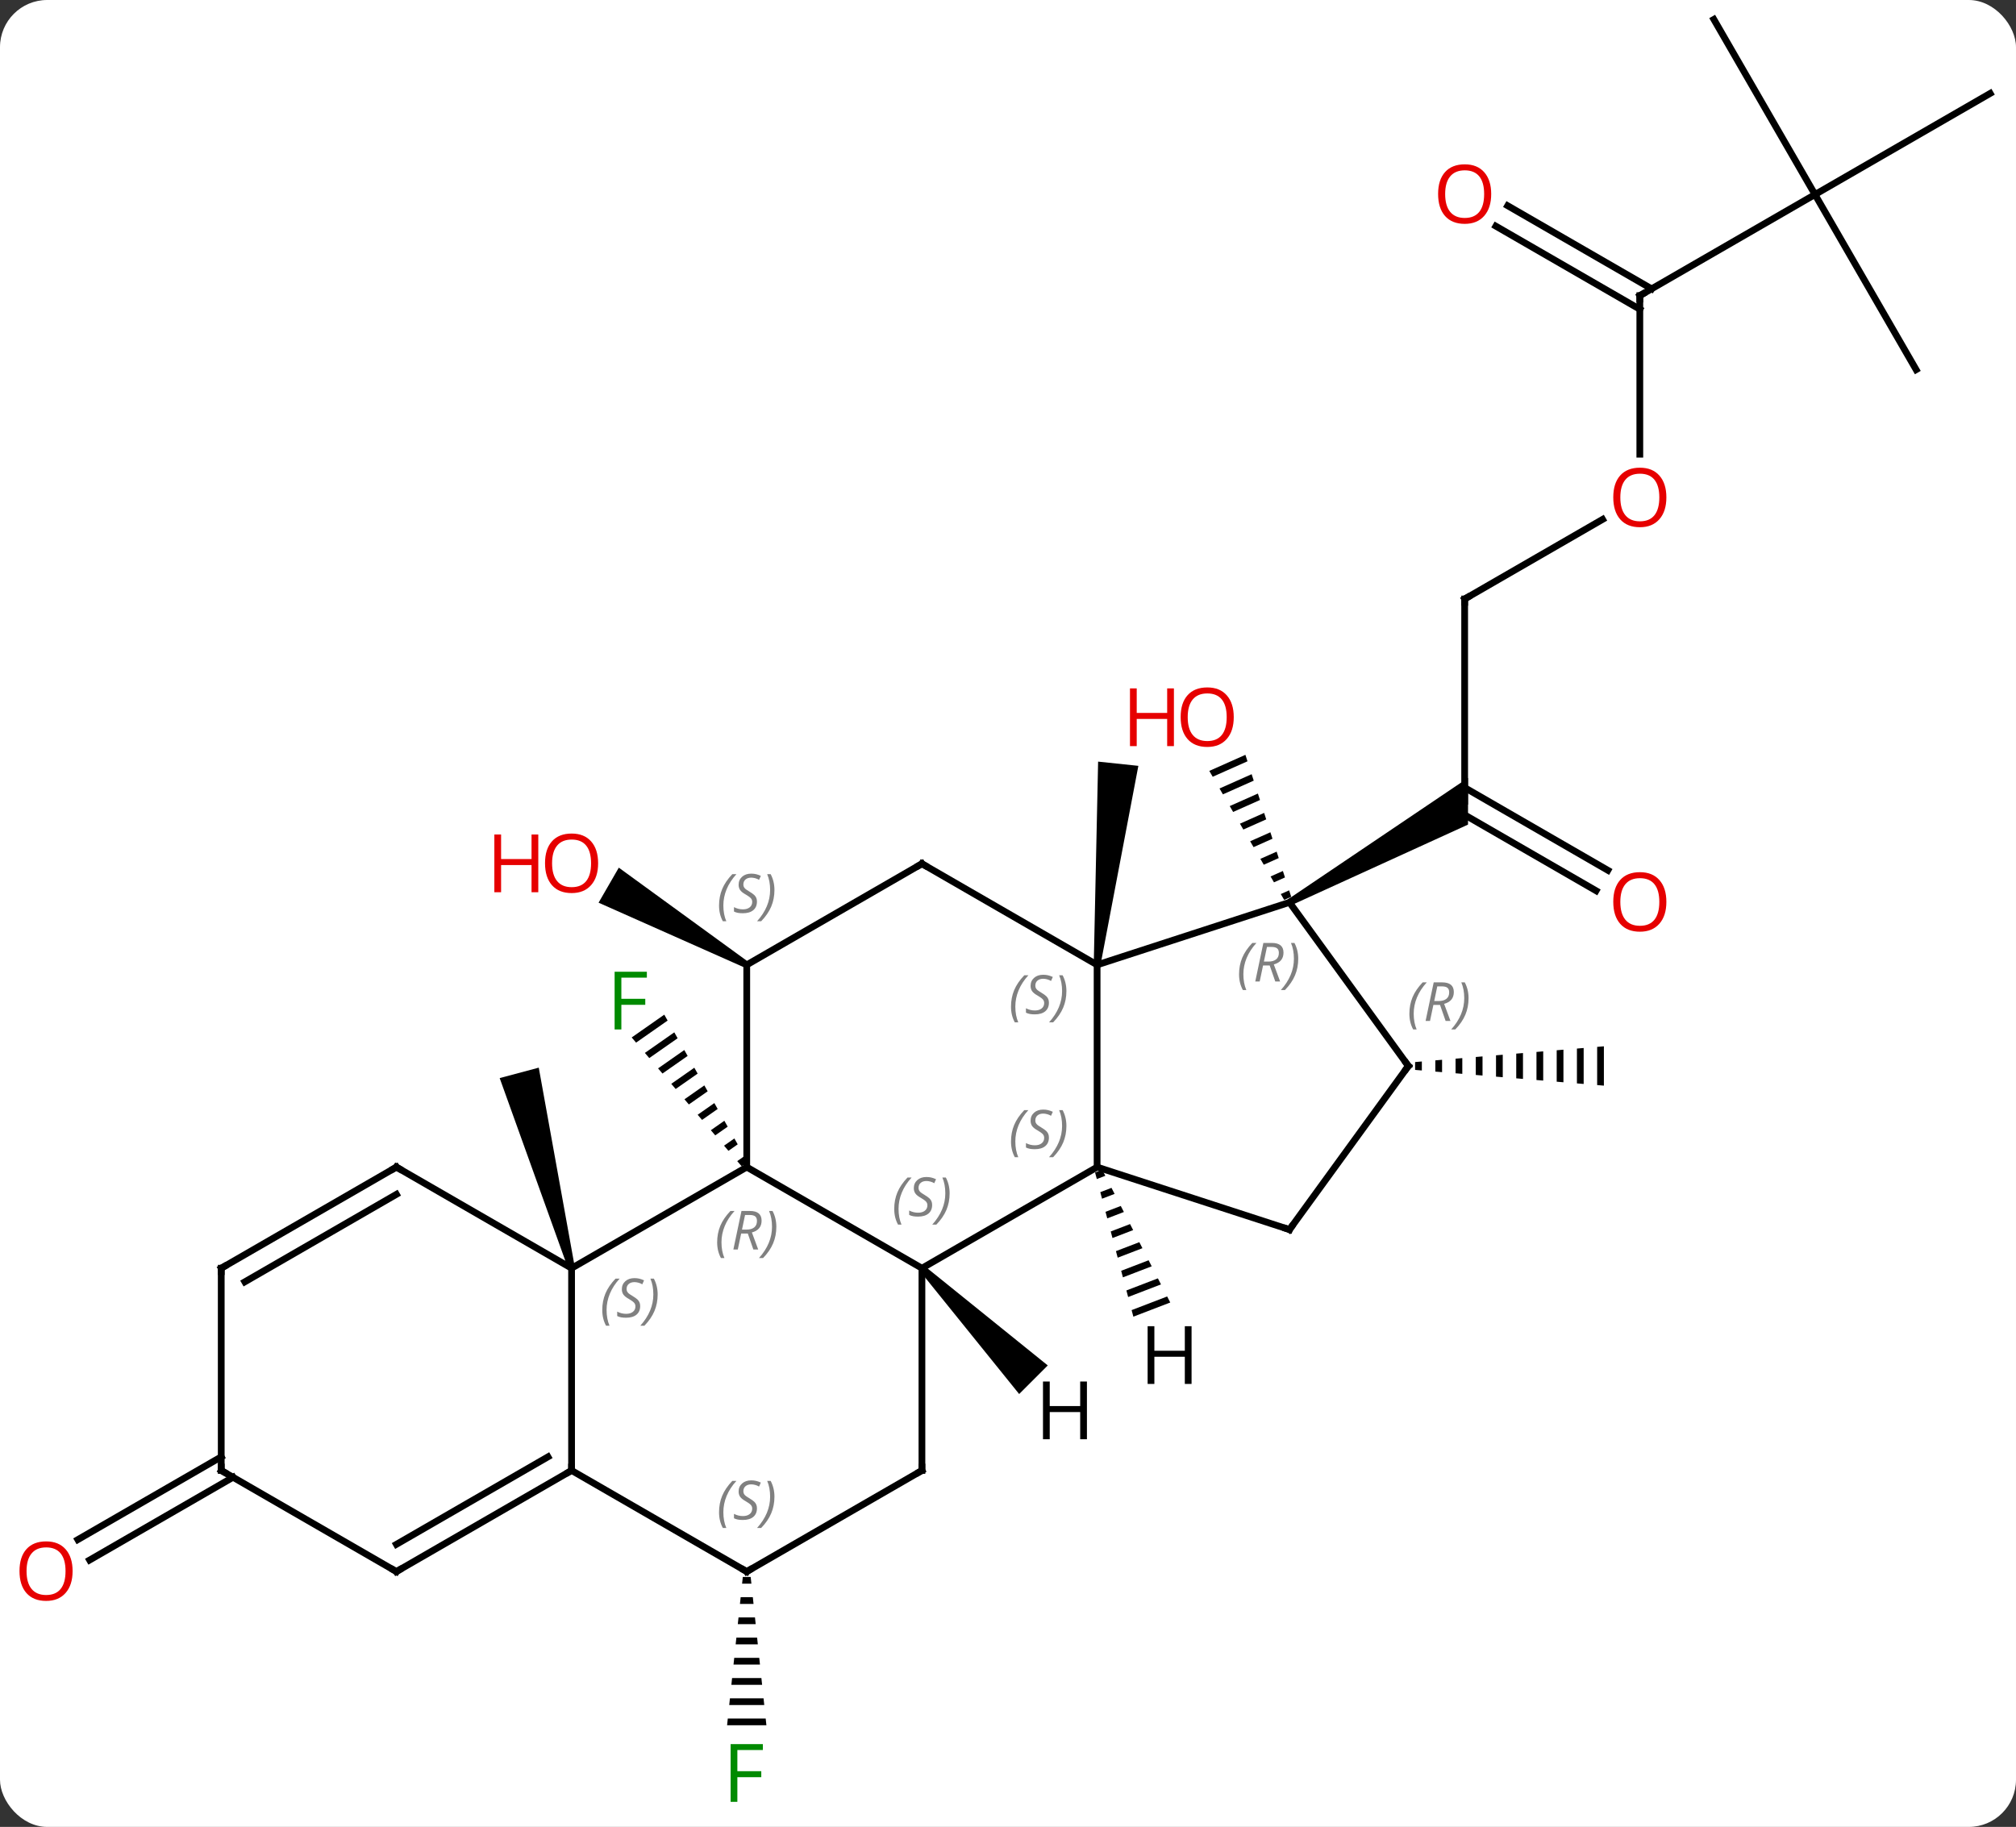 <svg width="299" viewBox="0 0 299 271" style="fill-opacity:1; color-rendering:auto; color-interpolation:auto; text-rendering:auto; stroke:black; stroke-linecap:square; stroke-miterlimit:10; shape-rendering:auto; stroke-opacity:1; fill:black; stroke-dasharray:none; font-weight:normal; stroke-width:1; font-family:'Open Sans'; font-style:normal; stroke-linejoin:miter; font-size:12; stroke-dashoffset:0; image-rendering:auto;" height="271" class="cas-substance-image" xmlns:xlink="http://www.w3.org/1999/xlink" xmlns="http://www.w3.org/2000/svg"><rect x="0" y="0" width="299" height="271" fill="#333333" stroke="none"/><svg class="cas-substance-single-component"><rect y="0" x="0" width="299" stroke="none" ry="7" rx="7" height="271" fill="white" class="cas-substance-group"/><svg y="0" x="0" width="299" viewBox="0 0 299 271" style="fill:black;" height="271" class="cas-substance-single-component-image"><svg><g><g transform="translate(151,133)" style="text-rendering:geometricPrecision; color-rendering:optimizeQuality; color-interpolation:linearRGB; stroke-linecap:butt; image-rendering:optimizeQuality;"><path style="stroke:none;" d="M12.212 10.177 L11.218 10.073 L11.866 -20.023 L17.834 -19.396 Z"/><path style="stroke:none;" d="M-52.479 17.513 L-57.312 20.895 L-57.312 20.895 L-56.66 21.66 L-51.984 18.388 L-51.984 18.388 L-52.479 17.513 ZM-50.994 20.136 L-55.356 23.188 L-54.703 23.953 L-50.499 21.011 L-50.994 20.136 ZM-49.509 22.759 L-53.399 25.481 L-52.747 26.246 L-52.747 26.246 L-49.014 23.634 L-49.509 22.759 ZM-48.024 25.383 L-51.442 27.774 L-50.79 28.539 L-50.79 28.539 L-47.529 26.257 L-48.024 25.383 ZM-46.538 28.006 L-49.485 30.067 L-48.833 30.832 L-48.833 30.832 L-46.043 28.88 L-46.043 28.88 L-46.538 28.006 ZM-45.053 30.628 L-47.528 32.36 L-47.528 32.36 L-46.876 33.125 L-46.876 33.125 L-44.558 31.503 L-44.558 31.503 L-45.053 30.628 ZM-43.568 33.252 L-45.572 34.653 L-44.919 35.418 L-43.073 34.126 L-43.073 34.126 L-43.568 33.252 ZM-42.083 35.875 L-43.615 36.947 L-43.615 36.947 L-42.962 37.711 L-42.962 37.711 L-41.588 36.749 L-41.588 36.749 L-42.083 35.875 ZM-40.597 38.498 L-41.658 39.239 L-41.658 39.239 L-41.006 40.004 L-40.102 39.372 L-40.102 39.372 L-40.597 38.498 Z"/><line y2="-44.145" y1="-14.145" x2="66.228" x1="66.228" style="fill:none;"/><line y2="-0.871" y1="-12.63" x2="85.719" x1="65.353" style="fill:none;"/><line y2="-3.902" y1="-16.166" x2="87.469" x1="66.228" style="fill:none;"/><path style="stroke:none;" d="M40.498 1.288 L39.998 0.422 L66.728 -17.609 L66.728 -10.681 Z"/><line y2="-55.956" y1="-44.145" x2="86.685" x1="66.228" style="fill:none;"/><line y2="-89.145" y1="-65.622" x2="92.208" x1="92.208" style="fill:none;"/><line y2="-104.145" y1="-89.145" x2="118.188" x1="92.208" style="fill:none;"/><line y2="-102.482" y1="-90.155" x2="72.608" x1="93.958" style="fill:none;"/><line y2="-99.451" y1="-87.124" x2="70.858" x1="92.208" style="fill:none;"/><line y2="-78.165" y1="-104.145" x2="133.188" x1="118.188" style="fill:none;"/><line y2="-119.145" y1="-104.145" x2="144.171" x1="118.188" style="fill:none;"/><line y2="-130.125" y1="-104.145" x2="103.188" x1="118.188" style="fill:none;"/><path style="stroke:none;" d="M33.71 -21.03 L28.356 -18.646 L28.356 -18.646 L28.861 -17.776 L34.019 -20.073 L33.71 -21.03 ZM34.636 -18.158 L29.87 -16.037 L29.87 -16.037 L30.375 -15.167 L34.945 -17.201 L34.636 -18.158 ZM35.563 -15.286 L31.385 -13.427 L31.385 -13.427 L31.89 -12.557 L31.89 -12.557 L35.872 -14.329 L35.872 -14.329 L35.563 -15.286 ZM36.489 -12.415 L32.9 -10.817 L33.404 -9.947 L36.798 -11.457 L36.798 -11.457 L36.489 -12.415 ZM37.416 -9.543 L34.414 -8.207 L34.919 -7.337 L37.725 -8.586 L37.725 -8.586 L37.416 -9.543 ZM38.342 -6.671 L35.929 -5.597 L36.434 -4.727 L38.651 -5.714 L38.342 -6.671 ZM39.269 -3.8 L37.443 -2.987 L37.948 -2.117 L37.948 -2.117 L39.578 -2.842 L39.269 -3.8 ZM40.195 -0.928 L38.958 -0.377 L39.463 0.492 L40.504 0.029 L40.195 -0.928 Z"/><path style="stroke:none;" d="M59.879 24.458 L58.879 24.542 L58.879 24.542 L58.879 25.708 L59.879 25.792 L59.879 25.792 L59.879 24.458 ZM62.879 24.208 L61.879 24.292 L61.879 24.292 L61.879 25.958 L61.879 25.958 L62.879 26.042 L62.879 24.208 ZM65.879 23.958 L64.879 24.042 L64.879 24.042 L64.879 26.208 L64.879 26.208 L65.879 26.292 L65.879 23.958 ZM68.879 23.708 L67.879 23.792 L67.879 26.458 L68.879 26.542 L68.879 26.542 L68.879 23.708 ZM71.879 23.458 L70.879 23.542 L70.879 23.542 L70.879 26.708 L70.879 26.708 L71.879 26.792 L71.879 23.458 ZM74.879 23.208 L73.879 23.292 L73.879 26.958 L74.879 27.042 L74.879 27.042 L74.879 23.208 ZM77.879 22.958 L76.879 23.042 L76.879 23.042 L76.879 27.208 L76.879 27.208 L77.879 27.292 L77.879 22.958 ZM80.879 22.708 L79.879 22.792 L79.879 27.458 L80.879 27.542 L80.879 27.542 L80.879 22.708 ZM83.879 22.458 L82.879 22.542 L82.879 22.542 L82.879 27.708 L82.879 27.708 L83.879 27.792 L83.879 22.458 ZM86.879 22.208 L85.879 22.292 L85.879 27.958 L86.879 28.042 L86.879 28.042 L86.879 22.208 Z"/><path style="stroke:none;" d="M-65.745 54.996 L-66.711 55.254 L-76.89 26.924 L-71.094 25.372 Z"/><path style="stroke:none;" d="M-39.998 9.692 L-40.498 10.558 L-62.223 0.902 L-59.223 -4.294 Z"/><path style="stroke:none;" d="M-40.832 100.922 L-40.938 101.922 L-39.558 101.922 L-39.664 100.922 ZM-41.15 103.922 L-41.256 104.922 L-39.24 104.922 L-39.346 103.922 ZM-41.468 106.922 L-41.574 107.922 L-38.922 107.922 L-39.028 106.922 ZM-41.786 109.922 L-41.892 110.922 L-38.604 110.922 L-38.71 109.922 ZM-42.104 112.922 L-42.21 113.922 L-38.286 113.922 L-38.392 112.922 ZM-42.422 115.922 L-42.528 116.922 L-37.968 116.922 L-38.074 115.922 ZM-42.74 118.922 L-42.846 119.922 L-37.65 119.922 L-37.756 118.922 ZM-43.058 121.922 L-43.164 122.922 L-37.332 122.922 L-37.438 121.922 Z"/><line y2="86.135" y1="98.415" x2="-116.438" x1="-137.708" style="fill:none;"/><line y2="83.104" y1="95.384" x2="-118.188" x1="-139.458" style="fill:none;"/><line y2="55.125" y1="40.125" x2="-14.265" x1="11.715" style="fill:none;"/><line y2="10.125" y1="40.125" x2="11.715" x1="11.715" style="fill:none;"/><line y2="49.395" y1="40.125" x2="40.248" x1="11.715" style="fill:none;"/><line y2="40.125" y1="55.125" x2="-40.248" x1="-14.265" style="fill:none;"/><line y2="85.125" y1="55.125" x2="-14.265" x1="-14.265" style="fill:none;"/><line y2="0.855" y1="10.125" x2="40.248" x1="11.715" style="fill:none;"/><line y2="-4.875" y1="10.125" x2="-14.265" x1="11.715" style="fill:none;"/><line y2="25.125" y1="49.395" x2="57.879" x1="40.248" style="fill:none;"/><line y2="55.125" y1="40.125" x2="-66.228" x1="-40.248" style="fill:none;"/><line y2="10.125" y1="40.125" x2="-40.248" x1="-40.248" style="fill:none;"/><line y2="100.125" y1="85.125" x2="-40.248" x1="-14.265" style="fill:none;"/><line y2="25.125" y1="0.855" x2="57.879" x1="40.248" style="fill:none;"/><line y2="10.125" y1="-4.875" x2="-40.248" x1="-14.265" style="fill:none;"/><line y2="85.125" y1="55.125" x2="-66.228" x1="-66.228" style="fill:none;"/><line y2="40.125" y1="55.125" x2="-92.208" x1="-66.228" style="fill:none;"/><line y2="85.125" y1="100.125" x2="-66.228" x1="-40.248" style="fill:none;"/><line y2="100.125" y1="85.125" x2="-92.208" x1="-66.228" style="fill:none;"/><line y2="96.084" y1="83.104" x2="-92.208" x1="-69.728" style="fill:none;"/><line y2="55.125" y1="40.125" x2="-118.188" x1="-92.208" style="fill:none;"/><line y2="57.146" y1="44.166" x2="-114.688" x1="-92.208" style="fill:none;"/><line y2="85.125" y1="100.125" x2="-118.188" x1="-92.208" style="fill:none;"/><line y2="85.125" y1="55.125" x2="-118.188" x1="-118.188" style="fill:none;"/><path style="stroke:none;" d="M12.476 40.519 L11.414 40.927 L11.414 40.927 L11.672 41.899 L11.672 41.899 L12.934 41.414 L12.934 41.414 L12.476 40.519 ZM13.851 43.204 L12.188 43.843 L12.446 44.815 L14.31 44.099 L14.31 44.099 L13.851 43.204 ZM15.227 45.889 L12.962 46.759 L12.962 46.759 L13.22 47.731 L13.22 47.731 L15.686 46.785 L15.686 46.785 L15.227 45.889 ZM16.603 48.575 L13.737 49.675 L13.737 49.675 L13.995 50.647 L13.995 50.647 L17.062 49.47 L17.062 49.47 L16.603 48.575 ZM17.979 51.26 L14.511 52.591 L14.511 52.591 L14.769 53.563 L14.769 53.563 L18.438 52.155 L18.438 52.155 L17.979 51.26 ZM19.355 53.945 L15.286 55.507 L15.286 55.507 L15.544 56.48 L15.544 56.48 L19.814 54.84 L19.814 54.84 L19.355 53.945 ZM20.731 56.63 L16.06 58.423 L16.06 58.423 L16.318 59.396 L16.318 59.396 L21.189 57.525 L21.189 57.525 L20.731 56.63 ZM22.107 59.315 L16.834 61.34 L16.834 61.34 L17.093 62.312 L17.093 62.312 L22.565 60.21 L22.565 60.21 L22.107 59.315 Z"/><path style="stroke:none;" d="M-14.619 55.479 L-13.911 54.771 L4.397 69.545 L0.155 73.787 Z"/></g><g transform="translate(151,133)" style="fill:rgb(0,138,0); text-rendering:geometricPrecision; color-rendering:optimizeQuality; image-rendering:optimizeQuality; font-family:'Open Sans'; stroke:rgb(0,138,0); color-interpolation:linearRGB;"><path style="stroke:none;" d="M-58.844 19.708 L-59.844 19.708 L-59.844 11.146 L-55.062 11.146 L-55.062 12.021 L-58.844 12.021 L-58.844 15.161 L-55.297 15.161 L-55.297 16.052 L-58.844 16.052 L-58.844 19.708 Z"/></g><g transform="translate(151,133)" style="stroke-linecap:butt; text-rendering:geometricPrecision; color-rendering:optimizeQuality; image-rendering:optimizeQuality; font-family:'Open Sans'; color-interpolation:linearRGB; stroke-miterlimit:5;"><path style="fill:none;" d="M66.228 -43.645 L66.228 -44.145 L66.661 -44.395"/><path style="fill:rgb(230,0,0); stroke:none;" d="M96.145 0.785 Q96.145 2.847 95.106 4.027 Q94.067 5.207 92.224 5.207 Q90.333 5.207 89.302 4.043 Q88.27 2.878 88.27 0.769 Q88.27 -1.325 89.302 -2.473 Q90.333 -3.622 92.224 -3.622 Q94.083 -3.622 95.114 -2.45 Q96.145 -1.278 96.145 0.785 ZM89.317 0.785 Q89.317 2.519 90.06 3.425 Q90.802 4.332 92.224 4.332 Q93.645 4.332 94.372 3.433 Q95.099 2.535 95.099 0.785 Q95.099 -0.95 94.372 -1.84 Q93.645 -2.731 92.224 -2.731 Q90.802 -2.731 90.06 -1.833 Q89.317 -0.934 89.317 0.785 Z"/><path style="fill:rgb(230,0,0); stroke:none;" d="M96.145 -59.215 Q96.145 -57.153 95.106 -55.973 Q94.067 -54.793 92.224 -54.793 Q90.333 -54.793 89.302 -55.958 Q88.27 -57.122 88.27 -59.231 Q88.27 -61.325 89.302 -62.473 Q90.333 -63.622 92.224 -63.622 Q94.083 -63.622 95.114 -62.45 Q96.145 -61.278 96.145 -59.215 ZM89.317 -59.215 Q89.317 -57.481 90.06 -56.575 Q90.802 -55.668 92.224 -55.668 Q93.645 -55.668 94.372 -56.567 Q95.099 -57.465 95.099 -59.215 Q95.099 -60.95 94.372 -61.84 Q93.645 -62.731 92.224 -62.731 Q90.802 -62.731 90.06 -61.833 Q89.317 -60.934 89.317 -59.215 Z"/><path style="fill:none;" d="M92.208 -88.645 L92.208 -89.145 L92.641 -89.395"/><path style="fill:rgb(230,0,0); stroke:none;" d="M70.165 -104.215 Q70.165 -102.153 69.126 -100.973 Q68.087 -99.793 66.244 -99.793 Q64.353 -99.793 63.322 -100.957 Q62.291 -102.122 62.291 -104.231 Q62.291 -106.325 63.322 -107.473 Q64.353 -108.622 66.244 -108.622 Q68.103 -108.622 69.134 -107.45 Q70.165 -106.278 70.165 -104.215 ZM63.337 -104.215 Q63.337 -102.481 64.08 -101.575 Q64.822 -100.668 66.244 -100.668 Q67.665 -100.668 68.392 -101.567 Q69.119 -102.465 69.119 -104.215 Q69.119 -105.95 68.392 -106.84 Q67.665 -107.731 66.244 -107.731 Q64.822 -107.731 64.08 -106.832 Q63.337 -105.934 63.337 -104.215 Z"/><path style="fill:rgb(230,0,0); stroke:none;" d="M31.982 -26.62 Q31.982 -24.558 30.942 -23.378 Q29.903 -22.198 28.06 -22.198 Q26.169 -22.198 25.138 -23.363 Q24.107 -24.527 24.107 -26.636 Q24.107 -28.73 25.138 -29.878 Q26.169 -31.027 28.06 -31.027 Q29.919 -31.027 30.95 -29.855 Q31.982 -28.683 31.982 -26.62 ZM25.153 -26.62 Q25.153 -24.886 25.896 -23.98 Q26.638 -23.073 28.06 -23.073 Q29.482 -23.073 30.208 -23.972 Q30.935 -24.87 30.935 -26.62 Q30.935 -28.355 30.208 -29.245 Q29.482 -30.136 28.06 -30.136 Q26.638 -30.136 25.896 -29.238 Q25.153 -28.339 25.153 -26.62 Z"/><path style="fill:rgb(230,0,0); stroke:none;" d="M23.107 -22.323 L22.107 -22.323 L22.107 -26.355 L17.591 -26.355 L17.591 -22.323 L16.591 -22.323 L16.591 -30.886 L17.591 -30.886 L17.591 -27.245 L22.107 -27.245 L22.107 -30.886 L23.107 -30.886 L23.107 -22.323 Z"/><path style="fill:rgb(230,0,0); stroke:none;" d="M-62.291 -4.945 Q-62.291 -2.883 -63.33 -1.703 Q-64.369 -0.523 -66.212 -0.523 Q-68.103 -0.523 -69.134 -1.688 Q-70.165 -2.852 -70.165 -4.961 Q-70.165 -7.055 -69.134 -8.203 Q-68.103 -9.352 -66.212 -9.352 Q-64.353 -9.352 -63.322 -8.18 Q-62.291 -7.008 -62.291 -4.945 ZM-69.119 -4.945 Q-69.119 -3.211 -68.376 -2.305 Q-67.634 -1.398 -66.212 -1.398 Q-64.79 -1.398 -64.064 -2.297 Q-63.337 -3.195 -63.337 -4.945 Q-63.337 -6.68 -64.064 -7.57 Q-64.79 -8.461 -66.212 -8.461 Q-67.634 -8.461 -68.376 -7.562 Q-69.119 -6.664 -69.119 -4.945 Z"/><path style="fill:rgb(230,0,0); stroke:none;" d="M-71.165 -0.648 L-72.165 -0.648 L-72.165 -4.68 L-76.681 -4.68 L-76.681 -0.648 L-77.681 -0.648 L-77.681 -9.211 L-76.681 -9.211 L-76.681 -5.57 L-72.165 -5.57 L-72.165 -9.211 L-71.165 -9.211 L-71.165 -0.648 Z"/><path style="fill:rgb(0,138,0); stroke:none;" d="M-41.639 134.281 L-42.639 134.281 L-42.639 125.719 L-37.857 125.719 L-37.857 126.594 L-41.639 126.594 L-41.639 129.734 L-38.092 129.734 L-38.092 130.625 L-41.639 130.625 L-41.639 134.281 Z"/><path style="fill:rgb(230,0,0); stroke:none;" d="M-140.233 100.055 Q-140.233 102.117 -141.273 103.297 Q-142.312 104.477 -144.155 104.477 Q-146.046 104.477 -147.077 103.312 Q-148.108 102.148 -148.108 100.039 Q-148.108 97.945 -147.077 96.797 Q-146.046 95.648 -144.155 95.648 Q-142.296 95.648 -141.265 96.82 Q-140.233 97.992 -140.233 100.055 ZM-147.062 100.055 Q-147.062 101.789 -146.319 102.695 Q-145.577 103.602 -144.155 103.602 Q-142.733 103.602 -142.007 102.703 Q-141.28 101.805 -141.28 100.055 Q-141.28 98.32 -142.007 97.43 Q-142.733 96.539 -144.155 96.539 Q-145.577 96.539 -146.319 97.438 Q-147.062 98.336 -147.062 100.055 Z"/></g><g transform="translate(151,133)" style="stroke-linecap:butt; font-size:8.4px; fill:gray; text-rendering:geometricPrecision; image-rendering:optimizeQuality; color-rendering:optimizeQuality; font-family:'Open Sans'; font-style:italic; stroke:gray; color-interpolation:linearRGB; stroke-miterlimit:5;"><path style="stroke:none;" d="M-1.054 36.328 Q-1.054 35 -0.585 33.875 Q-0.116 32.75 0.915 31.672 L1.524 31.672 Q0.556 32.734 0.071 33.906 Q-0.413 35.078 -0.413 36.313 Q-0.413 37.641 0.024 38.656 L-0.491 38.656 Q-1.054 37.625 -1.054 36.328 ZM4.569 35.734 Q4.569 36.563 4.022 37.016 Q3.475 37.469 2.475 37.469 Q2.069 37.469 1.756 37.414 Q1.444 37.359 1.163 37.219 L1.163 36.563 Q1.788 36.891 2.491 36.891 Q3.116 36.891 3.491 36.594 Q3.866 36.297 3.866 35.781 Q3.866 35.469 3.663 35.242 Q3.459 35.016 2.897 34.688 Q2.303 34.359 2.077 34.031 Q1.85 33.703 1.85 33.25 Q1.85 32.516 2.366 32.055 Q2.881 31.594 3.725 31.594 Q4.1 31.594 4.436 31.672 Q4.772 31.75 5.147 31.922 L4.881 32.516 Q4.631 32.359 4.311 32.273 Q3.991 32.188 3.725 32.188 Q3.194 32.188 2.873 32.461 Q2.553 32.734 2.553 33.203 Q2.553 33.406 2.623 33.555 Q2.694 33.703 2.834 33.836 Q2.975 33.969 3.397 34.219 Q3.959 34.563 4.162 34.758 Q4.366 34.953 4.467 35.188 Q4.569 35.422 4.569 35.734 ZM7.163 34.016 Q7.163 35.344 6.687 36.477 Q6.21 37.609 5.194 38.656 L4.585 38.656 Q6.523 36.5 6.523 34.016 Q6.523 32.688 6.085 31.672 L6.601 31.672 Q7.163 32.734 7.163 34.016 Z"/><path style="stroke:none;" d="M-18.374 46.328 Q-18.374 45 -17.905 43.875 Q-17.436 42.75 -16.405 41.672 L-15.796 41.672 Q-16.764 42.734 -17.249 43.906 Q-17.733 45.078 -17.733 46.312 Q-17.733 47.641 -17.296 48.656 L-17.811 48.656 Q-18.374 47.625 -18.374 46.328 ZM-12.751 45.734 Q-12.751 46.562 -13.298 47.016 Q-13.845 47.469 -14.845 47.469 Q-15.251 47.469 -15.564 47.414 Q-15.876 47.359 -16.157 47.219 L-16.157 46.562 Q-15.533 46.891 -14.829 46.891 Q-14.204 46.891 -13.829 46.594 Q-13.454 46.297 -13.454 45.781 Q-13.454 45.469 -13.658 45.242 Q-13.861 45.016 -14.423 44.688 Q-15.017 44.359 -15.243 44.031 Q-15.47 43.703 -15.47 43.25 Q-15.47 42.516 -14.954 42.055 Q-14.439 41.594 -13.595 41.594 Q-13.22 41.594 -12.884 41.672 Q-12.548 41.75 -12.173 41.922 L-12.439 42.516 Q-12.689 42.359 -13.009 42.273 Q-13.329 42.188 -13.595 42.188 Q-14.126 42.188 -14.447 42.461 Q-14.767 42.734 -14.767 43.203 Q-14.767 43.406 -14.697 43.555 Q-14.626 43.703 -14.486 43.836 Q-14.345 43.969 -13.923 44.219 Q-13.361 44.562 -13.158 44.758 Q-12.954 44.953 -12.853 45.188 Q-12.751 45.422 -12.751 45.734 ZM-10.157 44.016 Q-10.157 45.344 -10.633 46.477 Q-11.11 47.609 -12.126 48.656 L-12.735 48.656 Q-10.797 46.5 -10.797 44.016 Q-10.797 42.688 -11.235 41.672 L-10.719 41.672 Q-10.157 42.734 -10.157 44.016 Z"/><path style="stroke:none;" d="M-1.054 16.328 Q-1.054 15 -0.585 13.875 Q-0.116 12.75 0.915 11.672 L1.524 11.672 Q0.556 12.734 0.071 13.906 Q-0.413 15.078 -0.413 16.312 Q-0.413 17.641 0.024 18.656 L-0.491 18.656 Q-1.054 17.625 -1.054 16.328 ZM4.569 15.734 Q4.569 16.562 4.022 17.016 Q3.475 17.469 2.475 17.469 Q2.069 17.469 1.756 17.414 Q1.444 17.359 1.163 17.219 L1.163 16.562 Q1.788 16.891 2.491 16.891 Q3.116 16.891 3.491 16.594 Q3.866 16.297 3.866 15.781 Q3.866 15.469 3.663 15.242 Q3.459 15.016 2.897 14.687 Q2.303 14.359 2.077 14.031 Q1.85 13.703 1.85 13.25 Q1.85 12.516 2.366 12.055 Q2.881 11.594 3.725 11.594 Q4.1 11.594 4.436 11.672 Q4.772 11.75 5.147 11.922 L4.881 12.516 Q4.631 12.359 4.311 12.273 Q3.991 12.187 3.725 12.187 Q3.194 12.187 2.873 12.461 Q2.553 12.734 2.553 13.203 Q2.553 13.406 2.623 13.555 Q2.694 13.703 2.834 13.836 Q2.975 13.969 3.397 14.219 Q3.959 14.562 4.162 14.758 Q4.366 14.953 4.467 15.187 Q4.569 15.422 4.569 15.734 ZM7.163 14.016 Q7.163 15.344 6.687 16.477 Q6.21 17.609 5.194 18.656 L4.585 18.656 Q6.523 16.5 6.523 14.016 Q6.523 12.687 6.085 11.672 L6.601 11.672 Q7.163 12.734 7.163 14.016 Z"/><path style="fill:none; stroke:black;" d="M39.773 49.24 L40.248 49.395 L40.542 48.99"/><path style="stroke:none;" d="M-44.636 51.289 Q-44.636 49.961 -44.168 48.836 Q-43.699 47.711 -42.668 46.633 L-42.058 46.633 Q-43.027 47.695 -43.511 48.867 Q-43.996 50.039 -43.996 51.273 Q-43.996 52.602 -43.558 53.617 L-44.074 53.617 Q-44.636 52.586 -44.636 51.289 ZM-41.076 49.977 L-41.576 52.352 L-42.233 52.352 L-41.029 46.633 L-39.779 46.633 Q-38.045 46.633 -38.045 48.07 Q-38.045 49.43 -39.483 49.82 L-38.545 52.352 L-39.264 52.352 L-40.092 49.977 L-41.076 49.977 ZM-40.498 47.227 Q-40.889 49.148 -40.951 49.398 L-40.295 49.398 Q-39.545 49.398 -39.139 49.07 Q-38.733 48.742 -38.733 48.117 Q-38.733 47.648 -38.99 47.438 Q-39.248 47.227 -39.842 47.227 L-40.498 47.227 ZM-35.859 48.977 Q-35.859 50.305 -36.336 51.438 Q-36.812 52.57 -37.828 53.617 L-38.437 53.617 Q-36.5 51.461 -36.5 48.977 Q-36.5 47.648 -36.937 46.633 L-36.422 46.633 Q-35.859 47.695 -35.859 48.977 Z"/><path style="fill:none; stroke:black;" d="M-14.265 84.625 L-14.265 85.125 L-14.698 85.375"/><path style="stroke:none;" d="M32.769 11.53 Q32.769 10.201 33.237 9.076 Q33.706 7.951 34.737 6.873 L35.347 6.873 Q34.378 7.936 33.894 9.108 Q33.409 10.28 33.409 11.514 Q33.409 12.842 33.847 13.858 L33.331 13.858 Q32.769 12.826 32.769 11.53 ZM36.329 10.217 L35.829 12.592 L35.173 12.592 L36.376 6.873 L37.626 6.873 Q39.36 6.873 39.36 8.311 Q39.36 9.67 37.923 10.061 L38.86 12.592 L38.141 12.592 L37.313 10.217 L36.329 10.217 ZM36.907 7.467 Q36.516 9.389 36.454 9.639 L37.11 9.639 Q37.86 9.639 38.266 9.311 Q38.673 8.983 38.673 8.358 Q38.673 7.889 38.415 7.678 Q38.157 7.467 37.563 7.467 L36.907 7.467 ZM41.546 9.217 Q41.546 10.545 41.069 11.678 Q40.593 12.811 39.577 13.858 L38.968 13.858 Q40.905 11.701 40.905 9.217 Q40.905 7.889 40.468 6.873 L40.983 6.873 Q41.546 7.936 41.546 9.217 Z"/><path style="fill:none; stroke:black;" d="M-13.832 -4.625 L-14.265 -4.875 L-14.698 -4.625"/><path style="fill:none; stroke:black;" d="M57.585 25.529 L57.879 25.125 L57.585 24.721"/><path style="stroke:none;" d="M58.031 17.379 Q58.031 16.051 58.499 14.926 Q58.968 13.801 59.999 12.723 L60.609 12.723 Q59.64 13.785 59.156 14.957 Q58.671 16.129 58.671 17.363 Q58.671 18.692 59.109 19.707 L58.593 19.707 Q58.031 18.676 58.031 17.379 ZM61.591 16.067 L61.091 18.442 L60.434 18.442 L61.638 12.723 L62.888 12.723 Q64.622 12.723 64.622 14.16 Q64.622 15.52 63.184 15.91 L64.122 18.442 L63.403 18.442 L62.575 16.067 L61.591 16.067 ZM62.169 13.317 Q61.778 15.239 61.716 15.489 L62.372 15.489 Q63.122 15.489 63.528 15.16 Q63.934 14.832 63.934 14.207 Q63.934 13.739 63.676 13.528 Q63.419 13.317 62.825 13.317 L62.169 13.317 ZM66.808 15.067 Q66.808 16.395 66.331 17.528 Q65.855 18.66 64.839 19.707 L64.23 19.707 Q66.167 17.551 66.167 15.067 Q66.167 13.739 65.73 12.723 L66.245 12.723 Q66.808 13.785 66.808 15.067 Z"/><path style="stroke:none;" d="M-61.676 61.328 Q-61.676 60 -61.208 58.875 Q-60.739 57.75 -59.708 56.672 L-59.098 56.672 Q-60.067 57.734 -60.551 58.906 Q-61.036 60.078 -61.036 61.312 Q-61.036 62.641 -60.598 63.656 L-61.114 63.656 Q-61.676 62.625 -61.676 61.328 ZM-56.054 60.734 Q-56.054 61.562 -56.601 62.016 Q-57.147 62.469 -58.147 62.469 Q-58.554 62.469 -58.866 62.414 Q-59.179 62.359 -59.46 62.219 L-59.46 61.562 Q-58.835 61.891 -58.132 61.891 Q-57.507 61.891 -57.132 61.594 Q-56.757 61.297 -56.757 60.781 Q-56.757 60.469 -56.96 60.242 Q-57.163 60.016 -57.726 59.687 Q-58.319 59.359 -58.546 59.031 Q-58.772 58.703 -58.772 58.25 Q-58.772 57.516 -58.257 57.055 Q-57.741 56.594 -56.897 56.594 Q-56.522 56.594 -56.187 56.672 Q-55.851 56.75 -55.476 56.922 L-55.741 57.516 Q-55.991 57.359 -56.312 57.273 Q-56.632 57.187 -56.897 57.187 Q-57.429 57.187 -57.749 57.461 Q-58.069 57.734 -58.069 58.203 Q-58.069 58.406 -57.999 58.555 Q-57.929 58.703 -57.788 58.836 Q-57.647 58.969 -57.226 59.219 Q-56.663 59.562 -56.46 59.758 Q-56.257 59.953 -56.155 60.187 Q-56.054 60.422 -56.054 60.734 ZM-53.459 59.016 Q-53.459 60.344 -53.936 61.477 Q-54.412 62.609 -55.428 63.656 L-56.037 63.656 Q-54.1 61.5 -54.1 59.016 Q-54.1 57.687 -54.537 56.672 L-54.022 56.672 Q-53.459 57.734 -53.459 59.016 Z"/><path style="stroke:none;" d="M-44.356 1.328 Q-44.356 0 -43.888 -1.125 Q-43.419 -2.25 -42.388 -3.328 L-41.778 -3.328 Q-42.747 -2.266 -43.231 -1.094 Q-43.716 0.078 -43.716 1.312 Q-43.716 2.641 -43.278 3.656 L-43.794 3.656 Q-44.356 2.625 -44.356 1.328 ZM-38.734 0.734 Q-38.734 1.562 -39.281 2.016 Q-39.828 2.469 -40.828 2.469 Q-41.234 2.469 -41.546 2.414 Q-41.859 2.359 -42.14 2.219 L-42.14 1.562 Q-41.515 1.891 -40.812 1.891 Q-40.187 1.891 -39.812 1.594 Q-39.437 1.297 -39.437 0.781 Q-39.437 0.469 -39.64 0.242 Q-39.843 0.016 -40.406 -0.312 Q-40.999 -0.641 -41.226 -0.969 Q-41.453 -1.297 -41.453 -1.75 Q-41.453 -2.484 -40.937 -2.945 Q-40.421 -3.406 -39.578 -3.406 Q-39.203 -3.406 -38.867 -3.328 Q-38.531 -3.25 -38.156 -3.078 L-38.421 -2.484 Q-38.671 -2.641 -38.992 -2.727 Q-39.312 -2.812 -39.578 -2.812 Q-40.109 -2.812 -40.429 -2.539 Q-40.749 -2.266 -40.749 -1.797 Q-40.749 -1.594 -40.679 -1.445 Q-40.609 -1.297 -40.468 -1.164 Q-40.328 -1.031 -39.906 -0.781 Q-39.343 -0.438 -39.14 -0.242 Q-38.937 -0.047 -38.835 0.188 Q-38.734 0.422 -38.734 0.734 ZM-36.139 -0.984 Q-36.139 0.344 -36.616 1.477 Q-37.092 2.609 -38.108 3.656 L-38.717 3.656 Q-36.78 1.5 -36.78 -0.984 Q-36.78 -2.312 -37.217 -3.328 L-36.702 -3.328 Q-36.139 -2.266 -36.139 -0.984 Z"/><path style="fill:none; stroke:black;" d="M-39.815 99.875 L-40.248 100.125 L-40.681 99.875"/><path style="stroke:none;" d="M-44.356 91.328 Q-44.356 90 -43.888 88.875 Q-43.419 87.75 -42.388 86.672 L-41.778 86.672 Q-42.747 87.734 -43.231 88.906 Q-43.716 90.078 -43.716 91.312 Q-43.716 92.641 -43.278 93.656 L-43.794 93.656 Q-44.356 92.625 -44.356 91.328 ZM-38.734 90.734 Q-38.734 91.562 -39.281 92.016 Q-39.828 92.469 -40.828 92.469 Q-41.234 92.469 -41.546 92.414 Q-41.859 92.359 -42.14 92.219 L-42.14 91.562 Q-41.515 91.891 -40.812 91.891 Q-40.187 91.891 -39.812 91.594 Q-39.437 91.297 -39.437 90.781 Q-39.437 90.469 -39.64 90.242 Q-39.843 90.016 -40.406 89.688 Q-40.999 89.359 -41.226 89.031 Q-41.453 88.703 -41.453 88.25 Q-41.453 87.516 -40.937 87.055 Q-40.421 86.594 -39.578 86.594 Q-39.203 86.594 -38.867 86.672 Q-38.531 86.75 -38.156 86.922 L-38.421 87.516 Q-38.671 87.359 -38.992 87.273 Q-39.312 87.188 -39.578 87.188 Q-40.109 87.188 -40.429 87.461 Q-40.749 87.734 -40.749 88.203 Q-40.749 88.406 -40.679 88.555 Q-40.609 88.703 -40.468 88.836 Q-40.328 88.969 -39.906 89.219 Q-39.343 89.562 -39.14 89.758 Q-38.937 89.953 -38.835 90.188 Q-38.734 90.422 -38.734 90.734 ZM-36.139 89.016 Q-36.139 90.344 -36.616 91.477 Q-37.092 92.609 -38.108 93.656 L-38.717 93.656 Q-36.78 91.5 -36.78 89.016 Q-36.78 87.688 -37.217 86.672 L-36.702 86.672 Q-36.139 87.734 -36.139 89.016 Z"/><path style="fill:none; stroke:black;" d="M-66.661 85.375 L-66.228 85.125 L-66.228 84.625"/><path style="fill:none; stroke:black;" d="M-91.775 40.375 L-92.208 40.125 L-92.641 40.375"/><path style="fill:none; stroke:black;" d="M-91.775 99.875 L-92.208 100.125 L-92.641 99.875"/><path style="fill:none; stroke:black;" d="M-117.755 54.875 L-118.188 55.125 L-118.188 55.625"/><path style="fill:none; stroke:black;" d="M-117.755 85.375 L-118.188 85.125 L-118.188 84.625"/></g><g transform="translate(151,133)" style="stroke-linecap:butt; text-rendering:geometricPrecision; color-rendering:optimizeQuality; image-rendering:optimizeQuality; font-family:'Open Sans'; color-interpolation:linearRGB; stroke-miterlimit:5;"><path style="stroke:none;" d="M25.725 72.289 L24.725 72.289 L24.725 68.258 L20.209 68.258 L20.209 72.289 L19.209 72.289 L19.209 63.727 L20.209 63.727 L20.209 67.367 L24.725 67.367 L24.725 63.727 L25.725 63.727 L25.725 72.289 Z"/><path style="stroke:none;" d="M10.206 80.494 L9.206 80.494 L9.206 76.463 L4.69 76.463 L4.69 80.494 L3.69 80.494 L3.69 71.932 L4.69 71.932 L4.69 75.572 L9.206 75.572 L9.206 71.932 L10.206 71.932 L10.206 80.494 Z"/></g></g></svg></svg></svg></svg>